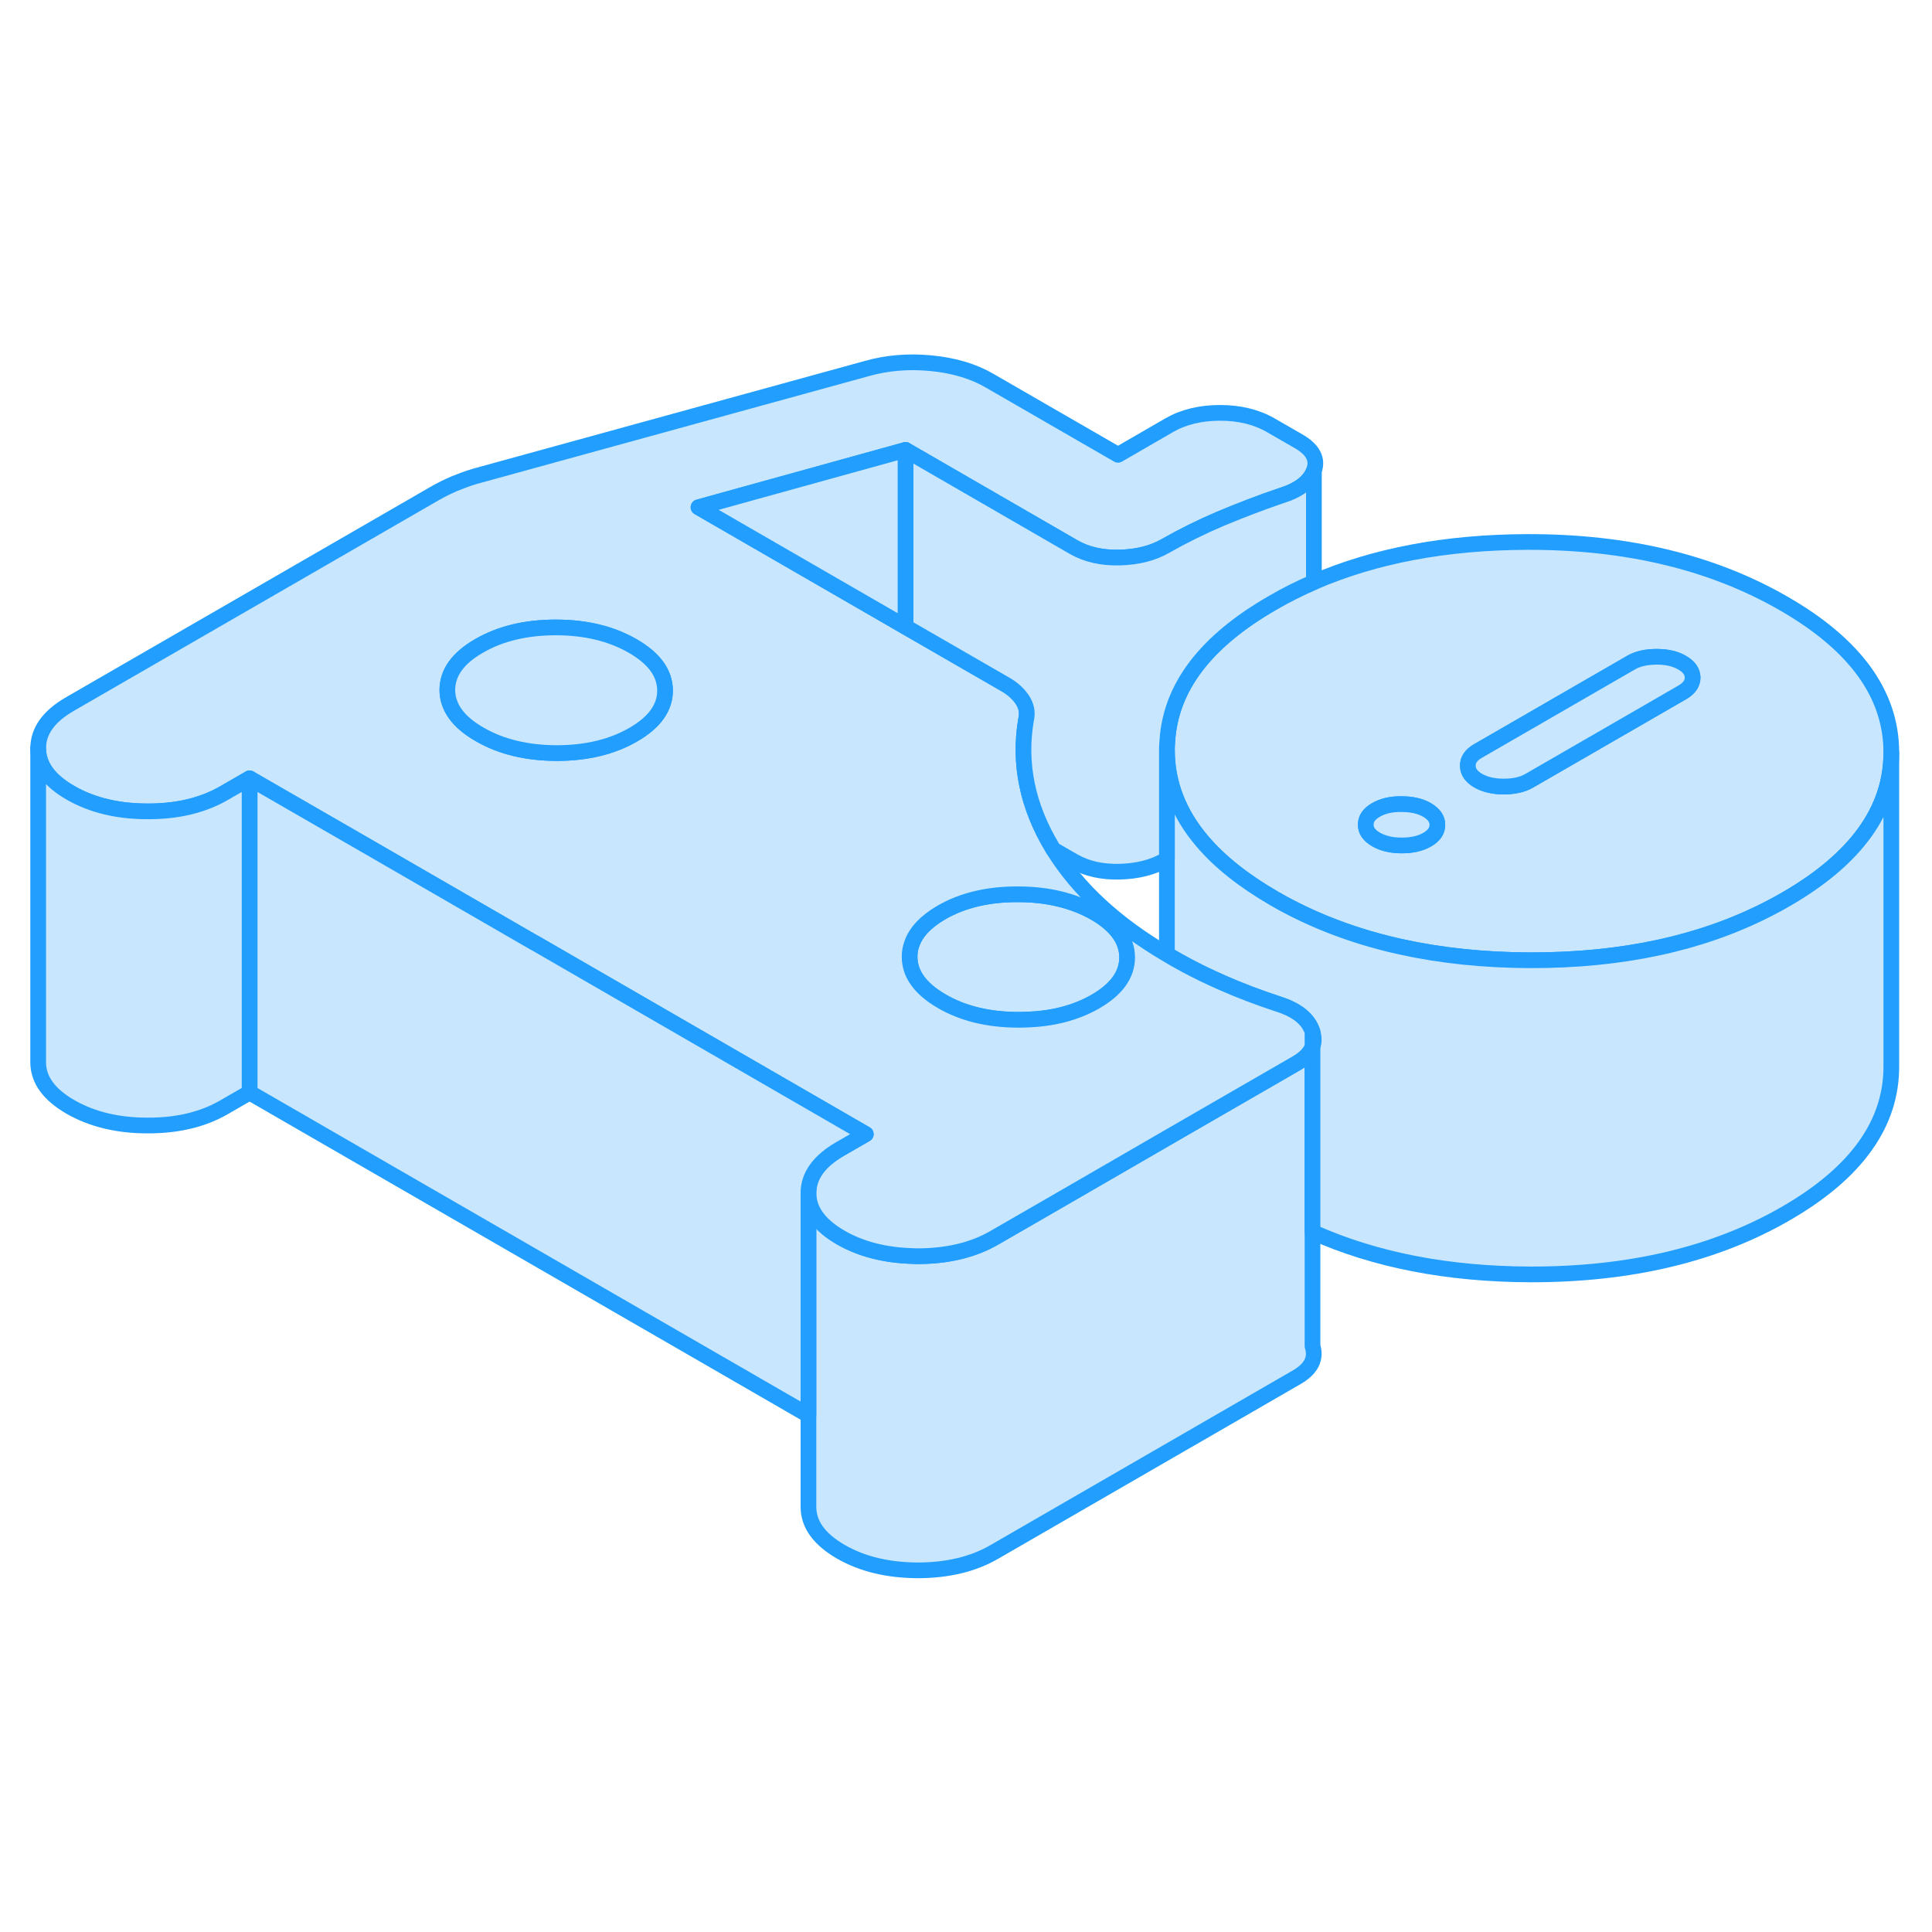 <svg width="48" height="48" viewBox="0 0 123 81" fill="#c8e7ff" xmlns="http://www.w3.org/2000/svg" stroke-width="1px" stroke-linecap="round" stroke-linejoin="round"><path d="M83.56 44.695V45.625C83.67 45.345 83.66 45.035 83.56 44.695Z" stroke="#229EFF" stroke-linejoin="round"/><path d="M82.55 66.685L63.3 77.805C61.95 78.585 60.32 78.975 58.42 78.975C56.52 78.965 54.89 78.575 53.52 77.785C52.16 76.995 51.48 76.055 51.47 74.955V54.955C51.48 56.055 52.16 56.995 53.52 57.785C54.81 58.525 56.33 58.915 58.1 58.965C58.2 58.975 58.31 58.975 58.42 58.975C60.32 58.975 61.95 58.585 63.3 57.805L66.37 56.035L68.36 54.885L75.36 50.835L82.55 46.685C83.08 46.375 83.42 46.025 83.56 45.625V64.695C83.81 65.495 83.47 66.155 82.55 66.685Z" stroke="#229EFF" stroke-linejoin="round"/><path d="M83.561 44.695V45.625C83.671 45.345 83.66 45.035 83.561 44.695Z" stroke="#229EFF" stroke-linejoin="round"/><path d="M113.6 17.445C109.02 14.795 103.55 13.485 97.2 13.505C92.05 13.525 87.54 14.375 83.65 16.055C82.73 16.455 81.85 16.895 81.01 17.385C76.77 19.825 74.54 22.745 74.32 26.145C74.3 26.355 74.29 26.565 74.29 26.775C74.3 28.875 75.05 30.805 76.54 32.555C77.65 33.865 79.18 35.075 81.11 36.195C81.45 36.395 81.8 36.585 82.15 36.765C86.45 38.995 91.55 40.115 97.42 40.135C103.25 40.145 108.29 39.065 112.56 36.875C112.95 36.675 113.33 36.475 113.7 36.255C118.17 33.675 120.41 30.555 120.41 26.915V26.865C120.39 23.195 118.12 20.055 113.6 17.445ZM90.86 32.455C90.43 32.705 89.89 32.825 89.24 32.825C88.59 32.825 88.04 32.695 87.61 32.445C87.17 32.195 86.95 31.885 86.95 31.505C86.95 31.125 87.16 30.815 87.6 30.565C88.03 30.315 88.57 30.185 89.22 30.195C89.87 30.195 90.42 30.315 90.85 30.565C91.29 30.825 91.51 31.135 91.51 31.515C91.51 31.895 91.3 32.205 90.86 32.455ZM107.11 23.075L97.36 28.705C96.93 28.955 96.39 29.075 95.73 29.075C95.07 29.075 94.54 28.945 94.1 28.695C93.67 28.445 93.45 28.125 93.45 27.755C93.44 27.375 93.66 27.065 94.09 26.815L103.84 21.185C104.27 20.935 104.82 20.815 105.47 20.815C106.12 20.815 106.66 20.935 107.1 21.195C107.53 21.445 107.75 21.755 107.76 22.135C107.76 22.505 107.54 22.825 107.11 23.075Z" stroke="#229EFF" stroke-linejoin="round"/><path d="M91.51 31.515C91.51 31.885 91.3 32.205 90.86 32.455C90.43 32.705 89.89 32.825 89.24 32.825C88.59 32.825 88.04 32.695 87.61 32.445C87.17 32.195 86.95 31.885 86.95 31.505C86.95 31.125 87.16 30.815 87.6 30.565C88.03 30.315 88.57 30.185 89.22 30.195C89.87 30.195 90.42 30.315 90.85 30.565C91.29 30.825 91.51 31.135 91.51 31.515Z" stroke="#229EFF" stroke-linejoin="round"/><path d="M107.761 22.135C107.761 22.505 107.541 22.825 107.111 23.075L97.361 28.705C96.931 28.955 96.391 29.075 95.731 29.075C95.071 29.075 94.541 28.945 94.101 28.695C93.671 28.445 93.451 28.125 93.451 27.755C93.441 27.375 93.661 27.065 94.091 26.815L103.841 21.185C104.271 20.935 104.821 20.815 105.471 20.815C106.121 20.815 106.661 20.935 107.101 21.195C107.531 21.445 107.751 21.755 107.761 22.135Z" stroke="#229EFF" stroke-linejoin="round"/><path d="M71.76 39.945C71.76 41.045 71.09 41.985 69.74 42.765C68.48 43.485 67 43.875 65.27 43.915C65.14 43.925 65 43.925 64.86 43.925C62.95 43.925 61.32 43.535 59.96 42.745C58.6 41.955 57.91 41.015 57.91 39.915C57.91 39.645 57.95 39.375 58.04 39.125C58.29 38.365 58.92 37.685 59.93 37.095C61.28 36.315 62.91 35.925 64.81 35.935C66.71 35.935 68.34 36.335 69.71 37.115C71.07 37.905 71.75 38.845 71.76 39.945Z" stroke="#229EFF" stroke-linejoin="round"/><path d="M120.41 26.915V46.865C120.43 50.525 118.19 53.665 113.7 56.255C109.2 58.855 103.78 60.145 97.42 60.135C92.18 60.115 87.55 59.225 83.56 57.435V45.625C83.67 45.345 83.66 45.035 83.56 44.695C83.31 43.895 82.59 43.305 81.39 42.925C80.14 42.515 78.95 42.065 77.84 41.575C77.39 41.375 76.95 41.175 76.52 40.965C75.87 40.645 75.23 40.305 74.61 39.945C74.5 39.885 74.4 39.825 74.29 39.755V26.775C74.3 28.875 75.05 30.805 76.54 32.555C77.65 33.865 79.18 35.075 81.11 36.195C81.45 36.395 81.8 36.585 82.15 36.765C86.45 38.995 91.55 40.115 97.42 40.135C103.25 40.145 108.29 39.065 112.56 36.875C112.95 36.675 113.33 36.475 113.7 36.255C118.17 33.675 120.41 30.555 120.41 26.915Z" stroke="#229EFF" stroke-linejoin="round"/><path d="M68.36 13.835C69.18 14.305 70.15 14.525 71.29 14.495C72.44 14.465 73.41 14.215 74.22 13.745C75.31 13.125 76.46 12.555 77.68 12.035C78.9 11.525 80.18 11.025 81.54 10.565C82.68 10.215 83.38 9.685 83.65 8.965C83.92 8.245 83.59 7.615 82.66 7.085L80.94 6.095C80.02 5.555 78.93 5.285 77.68 5.285C76.43 5.285 75.35 5.545 74.43 6.075L71.18 7.955L63 3.235C61.97 2.635 60.73 2.265 59.29 2.125C57.85 1.985 56.48 2.095 55.18 2.465L30.2 9.335C29.77 9.465 29.34 9.625 28.9 9.805C28.47 9.995 28.06 10.195 27.68 10.415L4.45 23.825C3.1 24.605 2.43 25.545 2.43 26.645C2.44 27.745 3.12 28.685 4.49 29.475C5.85 30.255 7.48 30.655 9.38 30.655C11.28 30.665 12.91 30.275 14.26 29.495L15.89 28.555L23.4 32.885L34.01 39.015H34.02L42.21 43.745L55.12 51.205L53.49 52.145C52.14 52.925 51.47 53.865 51.47 54.955C51.48 56.055 52.16 56.995 53.52 57.785C54.81 58.525 56.33 58.915 58.1 58.965C58.2 58.975 58.31 58.975 58.42 58.975C60.32 58.975 61.95 58.585 63.3 57.805L66.37 56.035L68.36 54.885L75.36 50.835L82.55 46.685C83.08 46.375 83.42 46.025 83.56 45.625V44.695C83.31 43.895 82.59 43.305 81.39 42.925C80.14 42.515 78.95 42.065 77.84 41.575C77.39 41.375 76.95 41.175 76.52 40.965C75.87 40.645 75.23 40.305 74.61 39.945C74.5 39.885 74.4 39.825 74.29 39.755C71.02 37.825 68.61 35.595 67.07 33.095C67.05 33.055 67.02 33.015 67 32.975C65.41 30.335 64.85 27.625 65.32 24.835C65.34 24.755 65.35 24.675 65.36 24.595C65.4 24.245 65.31 23.905 65.11 23.585C64.86 23.195 64.5 22.855 64.01 22.575L57.65 18.905L44.47 11.295L57.65 7.645L68.36 13.835ZM58.04 39.125C58.29 38.365 58.92 37.685 59.93 37.095C61.28 36.315 62.91 35.925 64.81 35.935C66.71 35.935 68.34 36.335 69.71 37.115C71.07 37.905 71.75 38.845 71.76 39.945C71.76 41.045 71.09 41.985 69.74 42.765C68.48 43.485 67 43.875 65.27 43.915C65.14 43.925 65 43.925 64.86 43.925C62.95 43.925 61.32 43.535 59.96 42.745C58.6 41.955 57.91 41.015 57.91 39.915C57.91 39.645 57.95 39.375 58.04 39.125ZM40.31 25.775C38.96 26.555 37.33 26.945 35.43 26.945C33.53 26.935 31.9 26.545 30.54 25.755C29.17 24.975 28.49 24.025 28.48 22.935C28.48 21.835 29.15 20.895 30.51 20.115C31.86 19.335 33.49 18.945 35.39 18.945C37.29 18.945 38.92 19.345 40.28 20.125C41.65 20.915 42.33 21.855 42.34 22.955C42.34 24.055 41.67 24.995 40.31 25.775Z" stroke="#229EFF" stroke-linejoin="round"/><path d="M42.34 22.955C42.34 24.055 41.67 24.995 40.31 25.775C38.96 26.555 37.329 26.945 35.429 26.945C33.529 26.935 31.9 26.545 30.54 25.755C29.17 24.975 28.489 24.025 28.48 22.935C28.48 21.835 29.149 20.895 30.509 20.115C31.86 19.335 33.49 18.945 35.39 18.945C37.29 18.945 38.919 19.345 40.279 20.125C41.65 20.915 42.33 21.855 42.34 22.955Z" stroke="#229EFF" stroke-linejoin="round"/><path d="M83.649 8.965V16.055C82.729 16.455 81.85 16.895 81.01 17.385C76.769 19.825 74.54 22.745 74.32 26.145C74.3 26.355 74.29 26.565 74.29 26.775V33.705C74.29 33.705 74.24 33.735 74.219 33.745C73.409 34.215 72.44 34.465 71.29 34.495C70.15 34.525 69.18 34.305 68.36 33.835L67.07 33.095C67.07 33.095 67.019 33.015 66.999 32.975C65.409 30.335 64.85 27.625 65.32 24.835C65.34 24.755 65.35 24.675 65.36 24.595C65.4 24.245 65.31 23.905 65.11 23.585C64.86 23.195 64.499 22.855 64.01 22.575L57.649 18.905V7.645L68.36 13.835C69.18 14.305 70.15 14.525 71.29 14.495C72.44 14.465 73.409 14.215 74.219 13.745C75.309 13.125 76.459 12.555 77.679 12.035C78.899 11.525 80.18 11.025 81.54 10.565C82.68 10.215 83.379 9.685 83.649 8.965Z" stroke="#229EFF" stroke-linejoin="round"/><path d="M57.65 7.645V18.905L44.47 11.295L57.65 7.645Z" stroke="#229EFF" stroke-linejoin="round"/><path d="M55.12 51.205L53.489 52.145C52.139 52.925 51.469 53.865 51.469 54.955V69.095L15.89 48.555V28.555L23.399 32.885L34.01 39.015H34.02L42.209 43.745L55.12 51.205Z" stroke="#229EFF" stroke-linejoin="round"/><path d="M15.89 28.555V48.555L14.26 49.495C12.91 50.275 11.28 50.665 9.38 50.655C7.48 50.655 5.85 50.255 4.49 49.475C3.12 48.685 2.44 47.745 2.43 46.645V26.645C2.44 27.745 3.12 28.685 4.49 29.475C5.85 30.255 7.48 30.655 9.38 30.655C11.28 30.665 12.91 30.275 14.26 29.495L15.89 28.555Z" stroke="#229EFF" stroke-linejoin="round"/></svg>